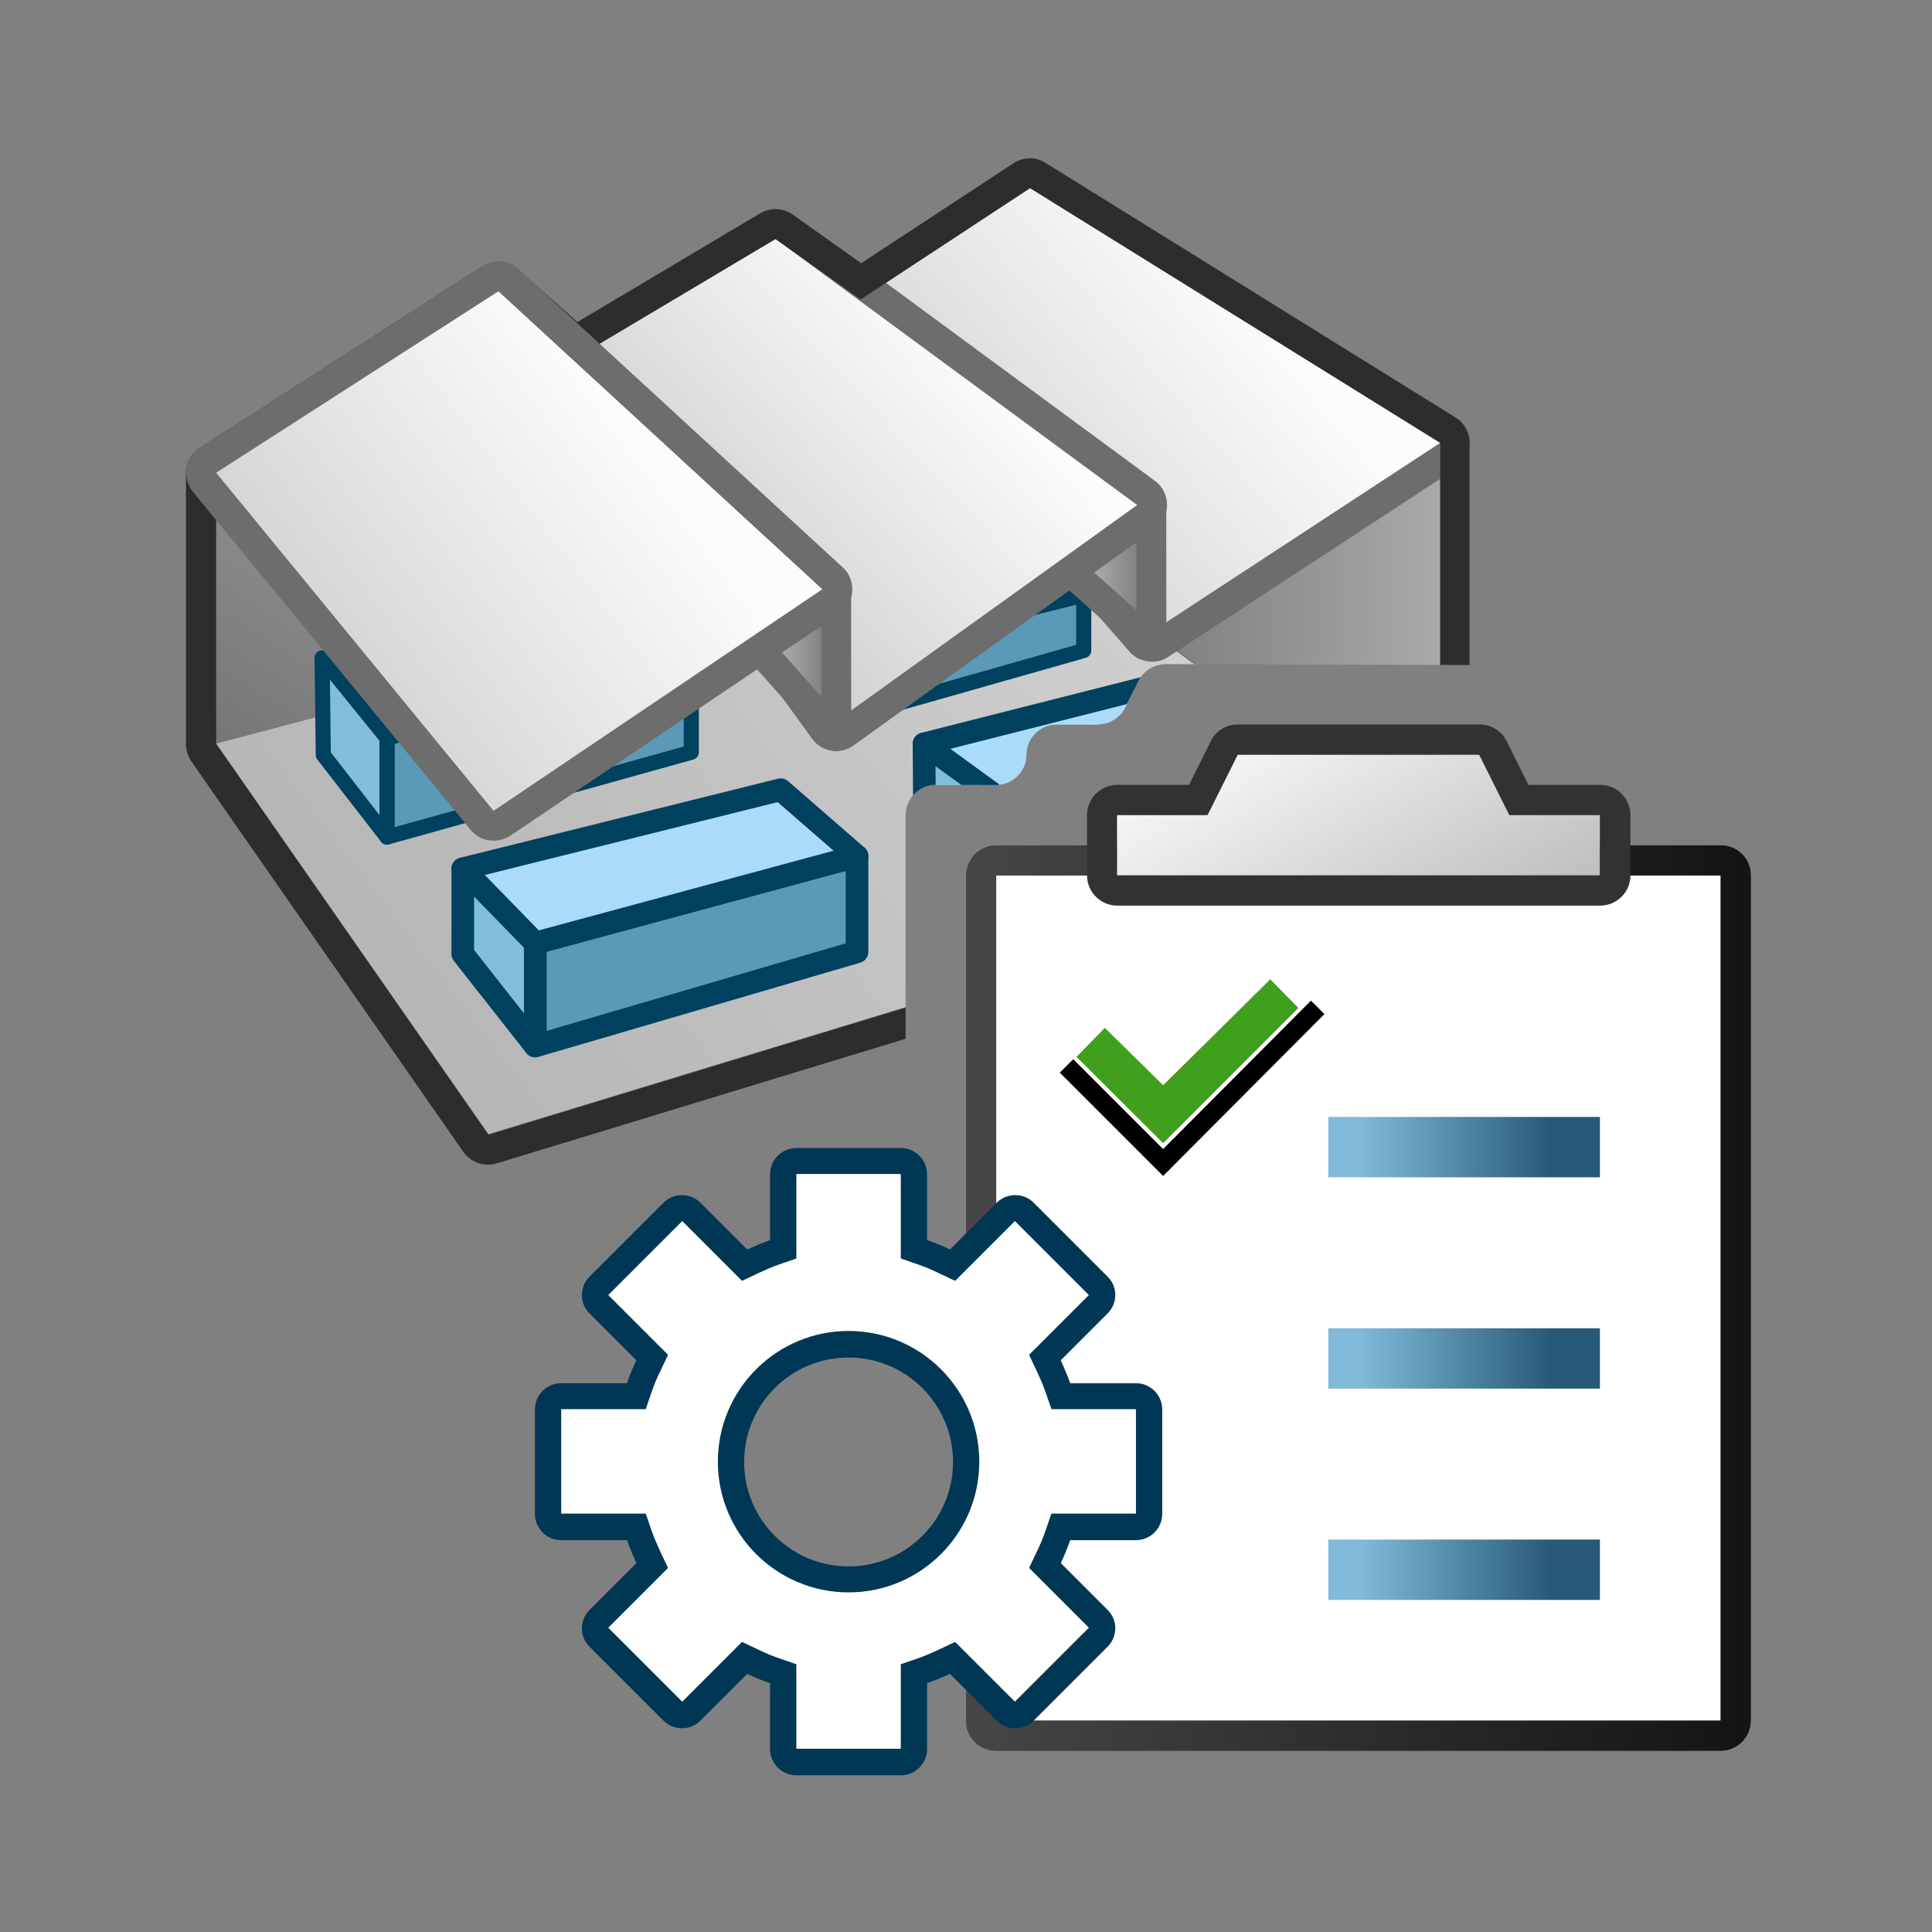 <?xml version="1.0" encoding="UTF-8"?><svg id="ok_on_copy" xmlns="http://www.w3.org/2000/svg" xmlns:xlink="http://www.w3.org/1999/xlink" viewBox="0 0 64 64"><rect x="0" y="0" width="64" height="64" fill="#808080" stroke="none"/><defs><style>.cls-1{fill:url(#linear-gradient-2);}.cls-2{fill:#fff;}.cls-3{fill:#409f1d;}.cls-4{fill:url(#linear-gradient-6);}.cls-5{fill:#323232;}.cls-6{fill:url(#Dark_BLUE_gradient_LEFT_2-2);}.cls-7{fill:#003755;}.cls-8{fill:#aadcfa;}.cls-8,.cls-9,.cls-10,.cls-11,.cls-12,.cls-13,.cls-14,.cls-15,.cls-16,.cls-17,.cls-18{stroke-linejoin:round;}.cls-8,.cls-9,.cls-10,.cls-11,.cls-13,.cls-14,.cls-15,.cls-16,.cls-18{stroke-linecap:round;}.cls-8,.cls-9,.cls-11,.cls-12,.cls-13,.cls-15,.cls-16,.cls-17,.cls-18{stroke:#00415f;}.cls-8,.cls-12,.cls-13,.cls-15,.cls-17{stroke-width:.75px;}.cls-9,.cls-11,.cls-16,.cls-18{stroke-width:.5px;}.cls-9,.cls-13,.cls-17{fill:#5a9ab8;}.cls-10{fill:url(#linear-gradient-7);}.cls-10,.cls-14{stroke:#6d6d6d;stroke-width:.99px;}.cls-19{fill:url(#linear-gradient-10);}.cls-11{fill:url(#linear-gradient-4);}.cls-12,.cls-15,.cls-16{fill:#82bddb;}.cls-14{fill:url(#linear-gradient-9);}.cls-20{clip-path:url(#clippath);}.cls-21,.cls-22{fill:none;}.cls-23{fill:#2d2d2d;}.cls-24{fill:url(#top_white);}.cls-25{fill:url(#New_Gradient_Swatch_1);}.cls-26{fill:url(#white_left);}.cls-22{stroke:#000;stroke-miterlimit:10;stroke-width:.63px;}.cls-27{fill:url(#linear-gradient-3);}.cls-28{fill:url(#linear-gradient);}.cls-29{fill:#6d6d6d;}.cls-30{fill:url(#Dark_BLUE_gradient_LEFT_2-3);}.cls-18{fill:url(#linear-gradient-5);}.cls-31{fill:url(#linear-gradient-8);}.cls-32{fill:url(#Dark_BLUE_gradient_LEFT_2);}</style><clipPath id="clippath"><path class="cls-21" d="m36.38,24h-1.38c-.55,0-1,.45-1,1h0c0,.55-.45,1-1,1h-2c-.55,0-1,.45-1,1v13H5V4h47v18.04l-13.38-.04c-.38,0-.73.21-.9.55l-.45.89c-.17.34-.52.55-.89.55Z"/></clipPath><linearGradient id="linear-gradient" x1="76.51" y1="-11.37" x2="12.47" y2="37.78" gradientUnits="userSpaceOnUse"><stop offset="0" stop-color="#fcfcfc"/><stop offset="1" stop-color="#b3b3b3"/></linearGradient><linearGradient id="linear-gradient-2" x1="23.03" y1="1.76" x2="7.75" y2="26.13" gradientUnits="userSpaceOnUse"><stop offset="0" stop-color="#c9c9c9"/><stop offset="1" stop-color="#737373"/></linearGradient><linearGradient id="linear-gradient-3" x1="36.86" y1="21.32" x2="66.04" y2="21.32" gradientUnits="userSpaceOnUse"><stop offset="0" stop-color="#787878"/><stop offset="1" stop-color="#fcfcfc"/></linearGradient><linearGradient id="linear-gradient-4" x1="26.11" y1="19.81" x2="35.9" y2="19.81" gradientUnits="userSpaceOnUse"><stop offset=".1" stop-color="#195a72"/><stop offset=".5" stop-color="#5a9cb5"/><stop offset="1" stop-color="#93d2f0"/></linearGradient><linearGradient id="linear-gradient-5" x1="6.3" y1="22.32" x2="18.52" y2="22.32" xlink:href="#linear-gradient-4"/><linearGradient id="linear-gradient-6" x1="41.14" y1="9.69" x2="25.29" y2="23.26" xlink:href="#linear-gradient"/><linearGradient id="linear-gradient-7" x1="35.26" y1="19.02" x2="38.14" y2="19.02" xlink:href="#linear-gradient-2"/><linearGradient id="linear-gradient-8" x1="31.67" y1="11.23" x2="17.77" y2="24.11" xlink:href="#linear-gradient"/><linearGradient id="linear-gradient-9" x1="24.94" y1="21.95" x2="27.7" y2="21.95" xlink:href="#linear-gradient-2"/><linearGradient id="linear-gradient-10" x1="21.21" y1="14.55" x2="2.96" y2="28.4" xlink:href="#linear-gradient"/><linearGradient id="top_white" x1="-8863.66" y1="-9213.27" x2="-8826.87" y2="-9149.53" gradientTransform="translate(-4543.86 -4377.86) rotate(-90) scale(.5 -.5)" gradientUnits="userSpaceOnUse"><stop offset="0" stop-color="#fff"/><stop offset="1" stop-color="#f0f0f0"/></linearGradient><linearGradient id="New_Gradient_Swatch_1" x1="32" y1="43" x2="58" y2="43" gradientUnits="userSpaceOnUse"><stop offset="0" stop-color="#464646"/><stop offset=".99" stop-color="#141414"/></linearGradient><linearGradient id="white_left" x1="42.57" y1="23.79" x2="47.43" y2="32.21" gradientUnits="userSpaceOnUse"><stop offset="0" stop-color="#f5f5f5"/><stop offset="1" stop-color="#bebebe"/></linearGradient><linearGradient id="Dark_BLUE_gradient_LEFT_2" x1="45" y1="52" x2="51.37" y2="52" gradientUnits="userSpaceOnUse"><stop offset="0" stop-color="#81bbd9"/><stop offset="1" stop-color="#275a78"/></linearGradient><linearGradient id="Dark_BLUE_gradient_LEFT_2-2" y1="45" y2="45" xlink:href="#Dark_BLUE_gradient_LEFT_2"/><linearGradient id="Dark_BLUE_gradient_LEFT_2-3" y1="38" y2="38" xlink:href="#Dark_BLUE_gradient_LEFT_2"/></defs><g id="Layer_78"><g class="cls-20"><g><path class="cls-28" d="m16.18,38.07c-.16,0-.31-.08-.41-.21l-9.02-12.94c-.09-.13-.11-.3-.06-.45.06-.15.18-.27.34-.31l26.43-7s.08-.02.13-.02c.1,0,.21.03.29.1l14.12,10.34c.15.11.23.3.2.48s-.17.34-.34.39l-31.53,9.6s-.1.02-.14.02Z"/><path class="cls-29" d="m33.59,17.63l14.12,10.34-31.53,9.6-9.02-12.94,26.43-7m0-.99c-.08,0-.17.01-.25.03l-26.43,7c-.31.08-.56.31-.68.62-.11.3-.07.64.12.91l9.02,12.94c.19.27.49.42.81.42.1,0,.19-.01.29-.04l31.53-9.6c.36-.11.62-.41.69-.78.06-.37-.09-.74-.39-.96l-14.12-10.34c-.17-.13-.38-.19-.59-.19h0Z"/></g><polygon class="cls-1" points="7.15 15.7 7.16 24.63 17.56 21.88 7.15 15.7"/><polygon class="cls-27" points="47.7 14.67 47.7 27.97 32.07 16.44 47.7 14.67"/><g><polygon class="cls-13" points="42.58 24.32 42.58 27.28 33.51 30.06 33.51 26.75 42.58 24.32"/><polygon class="cls-8" points="30.61 24.64 33.51 26.75 42.58 24.32 39.33 22.43 30.61 24.64"/><polygon class="cls-15" points="30.61 24.64 30.63 27.57 33.51 30.06 33.51 26.75 30.61 24.64"/></g><g><polygon class="cls-17" points="28.39 28.36 17.73 31.24 17.73 34.65 28.39 31.53 28.39 28.36"/><polygon class="cls-8" points="25.86 26.16 15.33 28.78 17.73 31.24 28.39 28.36 25.86 26.16"/><polygon class="cls-12" points="17.73 34.65 17.73 31.24 15.33 28.78 15.33 31.6 17.73 34.65"/></g><g><polygon class="cls-9" points="28.3 23.71 35.9 21.55 35.9 19.71 28.22 21.62 28.3 23.71"/><polygon class="cls-16" points="26.11 19.44 28.22 21.5 28.22 23.71 26.11 21.27 26.11 19.44"/><polygon class="cls-11" points="33.41 18.01 35.9 19.71 28.22 21.62 26.11 19.44 33.41 18.01"/></g><g><polygon class="cls-9" points="22.9 21.64 22.9 24.92 12.82 27.73 12.82 24.45 22.9 21.64"/><polygon class="cls-18" points="10.67 21.8 12.82 24.45 22.9 21.64 21.51 20.2 10.67 21.8"/><polygon class="cls-16" points="12.82 27.73 10.71 25.01 10.67 21.8 12.82 24.45 12.82 27.73"/></g><g><path class="cls-4" d="m38.14,21.42c-.14,0-.28-.06-.37-.17l-9.63-11.02c-.09-.11-.14-.25-.12-.39s.1-.27.22-.35l5.6-3.68c.08-.05.18-.08.27-.08s.18.02.26.07l13.59,8.44c.14.09.23.25.23.42s-.08.33-.22.42l-9.56,6.26c-.08.05-.18.08-.27.08Z"/><path class="cls-29" d="m34.12,6.23l13.59,8.44-9.56,6.26-9.63-11.02,5.6-3.68m0-.99c-.19,0-.38.05-.54.16l-5.6,3.68c-.24.16-.4.41-.44.69-.04.28.05.57.24.79l9.63,11.02c.19.22.47.34.75.34.19,0,.38-.05.54-.16l9.56-6.26c.28-.19.45-.5.45-.84,0-.34-.18-.65-.47-.83l-13.59-8.44c-.16-.1-.34-.15-.52-.15h0Z"/></g><polygon class="cls-10" points="38.14 16.72 38.14 21.32 35.26 18.75 38.14 16.72"/><g><path class="cls-31" d="m27.7,24.38c-.15,0-.3-.07-.4-.21l-8.69-12.01c-.08-.11-.11-.25-.08-.39.03-.14.11-.25.23-.33l6.67-3.97c.08-.05.17-.07.25-.07.1,0,.21.03.29.1l11.98,8.82c.13.09.2.24.2.4s-.08.31-.21.4l-9.97,7.16c-.09.06-.19.09-.29.09Z"/><path class="cls-29" d="m25.69,7.91l11.98,8.82-9.97,7.16-8.69-12.01,6.67-3.97m0-.99c-.17,0-.35.05-.51.14l-6.67,3.97c-.24.14-.41.38-.46.65-.06.27,0,.56.17.78l8.69,12.01c.19.27.5.41.8.41.2,0,.4-.06.58-.19l9.97-7.16c.26-.18.41-.48.41-.8,0-.32-.15-.62-.4-.8l-11.98-8.82c-.17-.13-.38-.19-.59-.19h0Z"/></g><polygon class="cls-14" points="27.7 19.52 27.7 24.38 24.94 21.27 27.7 19.52"/><path class="cls-23" d="m34.12,6.23l13.59,8.44v13.31l-31.53,9.61-9.02-12.95v-8.97s9.35-6.01,9.35-6.01l2.51,2.23,6.67-3.97,2.82,2,5.6-3.68m0-.99c-.19,0-.38.05-.54.16l-5.04,3.31-2.27-1.61c-.17-.12-.37-.18-.57-.18-.17,0-.35.05-.51.14l-6.05,3.6-1.97-1.75c-.19-.17-.42-.25-.66-.25-.19,0-.37.05-.54.16l-9.35,6.01c-.28.18-.45.5-.45.83v8.97c0,.2.06.4.17.57l9.02,12.95c.19.27.49.42.81.42.1,0,.19-.01.29-.04l31.53-9.61c.42-.13.7-.51.7-.95v-13.31c0-.34-.18-.66-.47-.84l-13.59-8.44c-.16-.1-.34-.15-.52-.15h0Z"/><g><path class="cls-19" d="m16.36,27.36c-.14,0-.29-.06-.38-.18L6.78,15.98c-.09-.11-.13-.25-.11-.39.02-.14.1-.26.22-.34l9.35-6.02c.08-.05.17-.08.27-.08.12,0,.24.04.33.13l10.73,9.88c.11.1.17.25.16.4-.01.15-.09.29-.22.37l-10.89,7.34c-.08.06-.18.08-.28.08Z"/><path class="cls-29" d="m16.51,9.65l10.73,9.87-10.89,7.34L7.16,15.66l9.35-6.01m0-.99c-.19,0-.37.05-.54.16l-9.35,6.01c-.24.15-.4.4-.44.68-.04.28.03.56.21.78l9.2,11.2c.19.24.48.36.77.36.19,0,.38-.06.55-.17l10.89-7.34c.25-.17.41-.44.43-.75.02-.3-.09-.6-.32-.8l-10.73-9.87c-.19-.17-.43-.26-.67-.26h0Z"/></g></g></g><g id="Layer_44_copy_3"><g><rect class="cls-24" x="32" y="28" width="26" height="30" rx="1" ry="1"/><rect class="cls-2" x="32" y="28" width="26" height="30" rx="1" ry="1"/><path class="cls-5" d="m57,29v28h-24v-28h24Zm1,0c0-.55-.45-1-1-1h-24c-.55,0-1,.45-1,1v28c0,.55.45,1,1,1h24c.55,0,1-.45,1-1v-28Z"/><path class="cls-25" d="m57,29v28h-24v-28h24Zm1,0c0-.55-.45-1-1-1h-24c-.55,0-1,.45-1,1v28c0,.55.45,1,1,1h24c.55,0,1-.45,1-1v-28Z"/></g><g><polygon class="cls-26" points="37 29 53 29 53 27 50 27 49 25 41 25 40 27 37 27 37 29"/><g id="_"><path class="cls-5" d="m49,25l1,2h3v2h-16v-2h3l1-2h8m0-1h-8c-.38,0-.73.21-.89.55l-.72,1.45h-2.38c-.55,0-1,.45-1,1v2c0,.55.45,1,1,1h16c.55,0,1-.45,1-1v-2c0-.55-.45-1-1-1h-2.38l-.72-1.45c-.17-.34-.52-.55-.89-.55h0Z"/></g></g></g><g id="Layer_74"><g id="txt_ok"><rect class="cls-32" x="44" y="51" width="9" height="2"/><rect class="cls-6" x="44" y="44" width="9" height="2"/><rect class="cls-30" x="44" y="37" width="9" height="2"/></g></g><g id="ok"><polyline id="Activate" class="cls-22" points="35.33 35.31 38.53 38.51 43.65 33.37"/><polygon id="DeActivate" class="cls-3" points="38.53 35.95 36.6 34.05 35.66 35.01 38.53 37.87 43.01 33.39 42.08 32.44 38.53 35.95"/></g><g id="Layer_45_copy_5"><g><path class="cls-2" d="m26.38,58.37c-.24,0-.43-.19-.43-.43v-2.49l-.29-.1c-.24-.09-.48-.19-.71-.3l-.28-.13-1.76,1.76c-.08.08-.19.13-.31.13s-.22-.04-.31-.13l-2.45-2.45c-.08-.08-.13-.19-.13-.31s.04-.22.13-.31l1.76-1.76-.13-.28c-.11-.23-.21-.47-.3-.71l-.1-.29h-2.49c-.24,0-.43-.19-.43-.43v-3.46c0-.24.19-.43.43-.43h2.49l.1-.29c.09-.24.19-.48.3-.71l.13-.28-1.76-1.76c-.08-.08-.13-.19-.13-.31s.04-.22.13-.3l2.45-2.45c.08-.08.19-.13.31-.13s.22.04.31.13l1.76,1.76.28-.13c.23-.11.47-.21.71-.3l.29-.1v-2.49c0-.24.19-.43.43-.43h3.46c.24,0,.43.19.43.43v2.49l.29.1c.24.09.48.19.71.3l.28.13,1.76-1.76c.08-.08.19-.13.31-.13s.22.04.31.13l2.45,2.45c.17.17.17.44,0,.61l-1.76,1.76.13.28c.11.23.21.47.29.71l.1.29h2.49c.24,0,.43.19.43.43v3.46c0,.24-.19.43-.43.43h-2.49l-.1.29c-.09.24-.18.48-.29.71l-.13.28,1.76,1.76c.17.17.17.44,0,.61l-2.45,2.45c-.08.08-.19.13-.31.13s-.22-.04-.31-.13l-1.76-1.76-.28.13c-.23.11-.47.21-.71.3l-.29.1v2.49c0,.24-.19.43-.43.43h-3.46Zm1.73-13.86c-2.15,0-3.9,1.75-3.9,3.9s1.75,3.9,3.9,3.9,3.9-1.75,3.9-3.9-1.75-3.9-3.9-3.9Z"/><path class="cls-7" d="m29.84,38.89v2.8l.58.2c.23.08.45.17.67.28l.55.26.43-.43,1.55-1.55,2.45,2.45-1.55,1.55-.43.43.26.55c.1.22.2.44.28.67l.2.58h2.8v3.46h-2.8l-.2.58c-.08.23-.17.45-.28.67l-.26.55.43.43,1.55,1.55-2.45,2.45-1.55-1.55-.43-.43-.55.26c-.22.1-.44.2-.67.28l-.58.2v2.8h-3.46v-2.8l-.58-.2c-.23-.08-.45-.17-.67-.28l-.55-.26-.43.43-1.55,1.55-2.45-2.45,1.55-1.55.43-.43-.26-.55c-.1-.22-.2-.44-.28-.67l-.2-.58h-2.8v-3.46h2.8l.2-.58c.08-.23.17-.45.28-.67l.26-.55-.43-.43-1.55-1.55,2.45-2.45,1.55,1.55.43.43.55-.26c.22-.1.44-.2.67-.28l.58-.2v-2.8h3.46m-1.73,13.86c2.39,0,4.33-1.94,4.33-4.33s-1.94-4.33-4.33-4.33-4.33,1.94-4.33,4.33,1.94,4.33,4.33,4.33m1.73-14.72h-3.46c-.48,0-.87.39-.87.87v2.18c-.26.09-.51.2-.76.31l-1.55-1.55c-.17-.17-.39-.25-.61-.25s-.44.08-.61.25l-2.45,2.45c-.34.34-.34.89,0,1.22l1.55,1.55c-.12.25-.22.5-.31.76h-2.18c-.48,0-.87.39-.87.87v3.46c0,.48.39.87.87.87h2.18c.09.26.2.51.31.76l-1.55,1.55c-.34.34-.34.89,0,1.22l2.45,2.45c.17.17.39.25.61.25s.44-.08.61-.25l1.55-1.55c.25.12.5.22.76.31v2.18c0,.48.39.87.87.87h3.46c.48,0,.87-.39.87-.87v-2.18c.26-.09.51-.2.76-.31l1.55,1.55c.17.17.39.25.61.25s.44-.08.61-.25l2.45-2.45c.34-.34.34-.89,0-1.22l-1.55-1.55c.12-.25.22-.5.31-.76h2.18c.48,0,.87-.39.87-.87v-3.46c0-.48-.39-.87-.87-.87h-2.18c-.09-.26-.2-.51-.31-.76l1.55-1.55c.34-.34.34-.89,0-1.22l-2.45-2.45c-.17-.17-.39-.25-.61-.25s-.44.08-.61.25l-1.55,1.55c-.25-.12-.5-.22-.76-.31v-2.18c0-.48-.39-.87-.87-.87h0Zm-1.73,13.86c-1.91,0-3.46-1.55-3.46-3.46s1.55-3.46,3.46-3.46,3.46,1.55,3.46,3.46-1.55,3.46-3.46,3.46h0Z"/></g></g></svg>